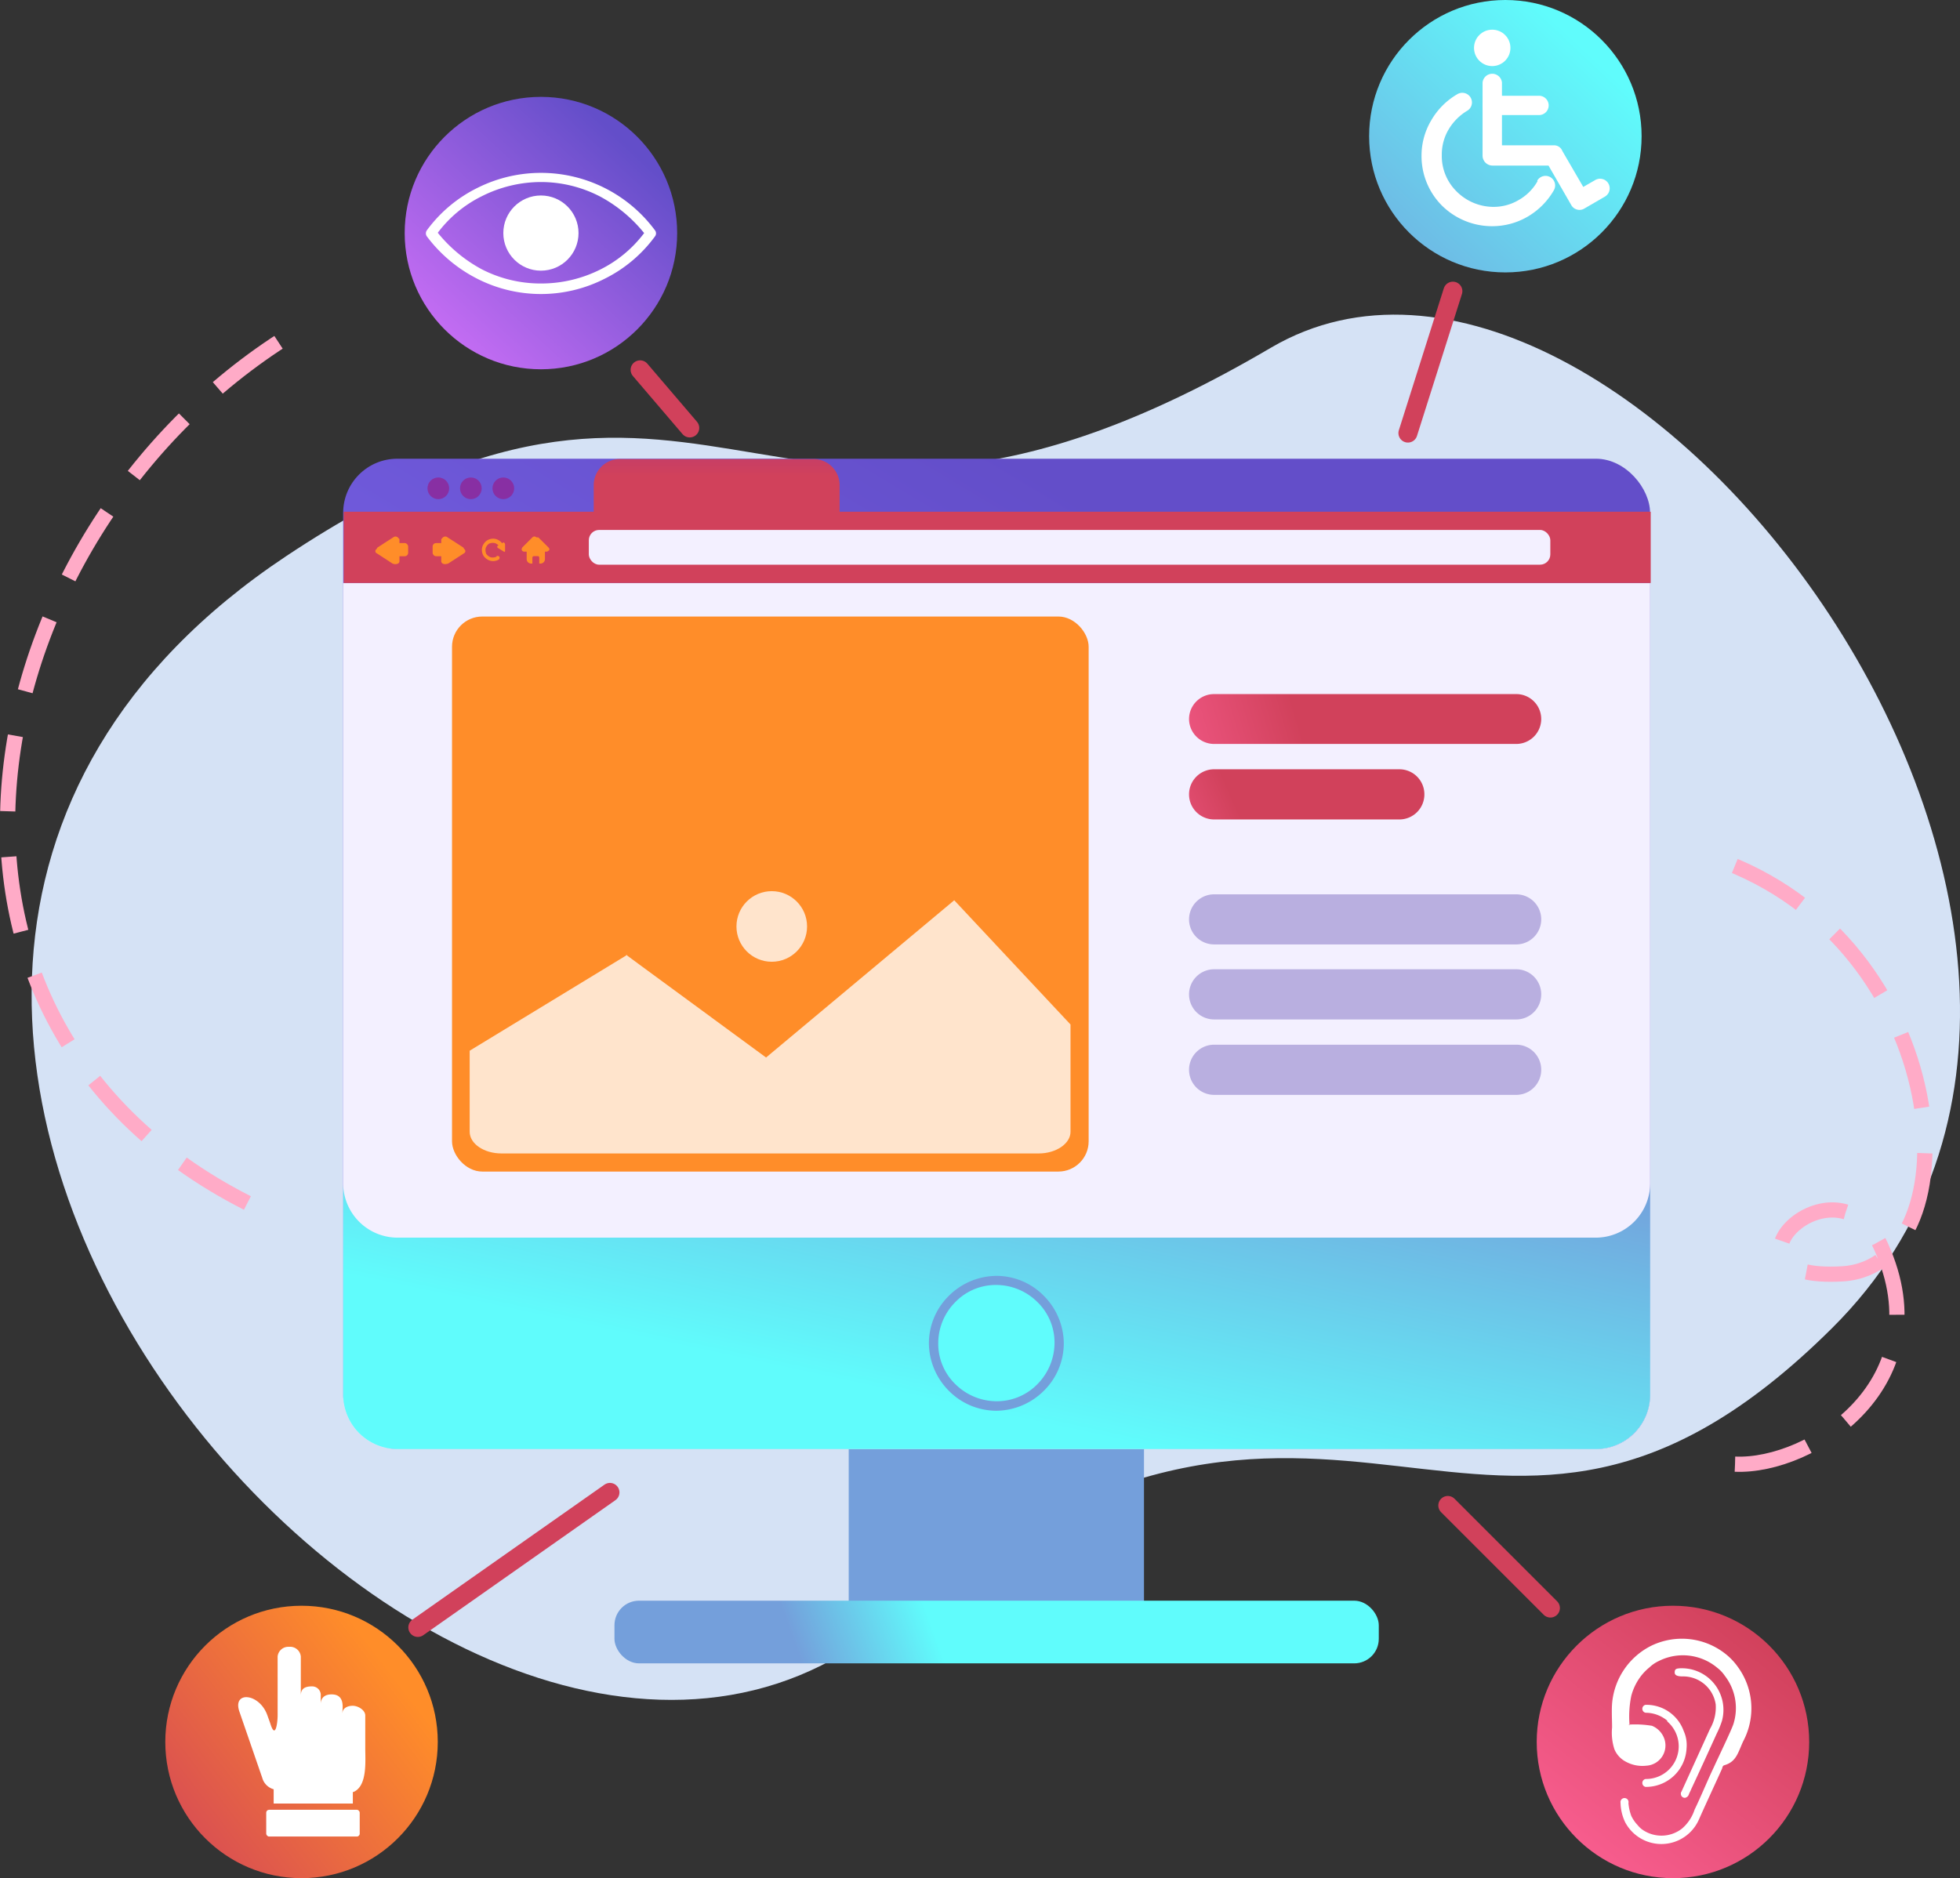 <svg xmlns="http://www.w3.org/2000/svg" xmlns:xlink="http://www.w3.org/1999/xlink" viewBox="0 0 247.59 237.31"><rect x="0" y="0" width="247.59" height="237.31" fill="#333333" stroke="none"/><defs><style>.cls-1{fill:#d5e2f5;}.cls-1,.cls-10,.cls-14,.cls-15,.cls-16,.cls-17,.cls-22,.cls-26,.cls-5,.cls-6,.cls-7{fill-rule:evenodd;}.cls-2,.cls-23{fill:none;}.cls-2{stroke:#ffabc7;stroke-miterlimit:10;stroke-width:1.92px;stroke-dasharray:9.6 5.76;}.cls-3{fill:url(#linear-gradient);}.cls-4{fill:url(#linear-gradient-2);}.cls-12,.cls-5{fill:#f3f0ff;}.cls-6{fill:url(#linear-gradient-3);}.cls-7{fill:#60fcfc;}.cls-8{fill:#749fdb;}.cls-9{fill:url(#linear-gradient-4);}.cls-10{fill:url(#linear-gradient-5);}.cls-11{fill:#882fa3;}.cls-13,.cls-26{fill:#ff8d29;}.cls-14{fill:url(#linear-gradient-6);}.cls-15{fill:url(#linear-gradient-7);}.cls-16{fill:#b9afe0;}.cls-17,.cls-18{fill:#ffe4cc;}.cls-19{fill:url(#linear-gradient-8);}.cls-20,.cls-22{fill:#fff;}.cls-21{fill:url(#linear-gradient-9);}.cls-23{stroke:#d1415b;stroke-linecap:round;stroke-linejoin:round;stroke-width:2.4px;}.cls-24{fill:url(#linear-gradient-10);}.cls-25{fill:url(#linear-gradient-11);}</style><linearGradient id="linear-gradient" x1="11568.09" y1="-8218.84" x2="11568.09" y2="-8466.96" gradientTransform="matrix(0.07, 0, 0, -0.07, -707.03, -412.98)" gradientUnits="userSpaceOnUse"><stop offset="0" stop-color="#634ec9"/><stop offset="1" stop-color="#749fdb"/></linearGradient><linearGradient id="linear-gradient-2" x1="11171" y1="-8072.87" x2="11965.8" y2="-6747.56" gradientTransform="matrix(0.07, 0, 0, -0.07, -707.03, -412.98)" gradientUnits="userSpaceOnUse"><stop offset="0" stop-color="#7e67f0"/><stop offset="1" stop-color="#634ec9"/></linearGradient><linearGradient id="linear-gradient-3" x1="11491.14" y1="-8364.69" x2="11628.54" y2="-7723.71" gradientTransform="matrix(0.07, 0, 0, -0.07, -707.03, -412.98)" gradientUnits="userSpaceOnUse"><stop offset="0" stop-color="#60fcfc"/><stop offset="1" stop-color="#749fdb"/></linearGradient><linearGradient id="linear-gradient-4" x1="11683.52" y1="-8558.71" x2="11453.42" y2="-8641.17" xlink:href="#linear-gradient-3"/><linearGradient id="linear-gradient-5" x1="11569.59" y1="-6541.1" x2="11569.59" y2="-6758.91" gradientTransform="matrix(0.07, 0, 0, -0.07, -707.03, -412.98)" gradientUnits="userSpaceOnUse"><stop offset="0" stop-color="#882fa3"/><stop offset="1" stop-color="#d1415b"/></linearGradient><linearGradient id="linear-gradient-6" x1="12370.87" y1="-6952.65" x2="12058.87" y2="-7043.28" gradientTransform="matrix(0.07, 0, 0, -0.07, -707.03, -412.98)" gradientUnits="userSpaceOnUse"><stop offset="0" stop-color="#d1415b"/><stop offset="1" stop-color="#fc6094"/></linearGradient><linearGradient id="linear-gradient-7" x1="12214.24" y1="-7085.76" x2="12011.14" y2="-7173.94" xlink:href="#linear-gradient-6"/><linearGradient id="linear-gradient-8" x1="10975.96" y1="-5922.1" x2="10561.86" y2="-6368.07" gradientTransform="matrix(0.07, 0, 0, -0.07, -707.03, -412.98)" gradientUnits="userSpaceOnUse"><stop offset="0" stop-color="#634ec9"/><stop offset="1" stop-color="#df75ff"/></linearGradient><linearGradient id="linear-gradient-9" x1="10578.33" y1="-8618.19" x2="10119.63" y2="-8967.77" gradientTransform="matrix(0.07, 0, 0, -0.07, -707.03, -412.98)" gradientUnits="userSpaceOnUse"><stop offset="0" stop-color="#ff8d29"/><stop offset="1" stop-color="#d1415b"/></linearGradient><linearGradient id="linear-gradient-10" x1="12929.86" y1="-8571.51" x2="12580.06" y2="-9014.61" xlink:href="#linear-gradient-6"/><linearGradient id="linear-gradient-11" x1="12688.67" y1="-5733.07" x2="12234.37" y2="-6215.82" xlink:href="#linear-gradient-3"/></defs><g id="Layer_2" data-name="Layer 2"><g id="Layer_1-2" data-name="Layer 1"><g id="Layer_1-3" data-name="Layer_1"><path class="cls-1" d="M111.68,205.27c-54.22,44.42-161.35-77.9-75.53-135,55.51-36.93,60.91,11,124.42-26.35,44-25.78,120.52,74.59,70.84,123.91C187.57,211.39,169.06,158.25,111.68,205.27Z"/><path class="cls-2" d="M31.25,152C-16.55,127.73-2.94,65.3,38.53,41.18"/><rect class="cls-3" x="107.21" y="170.49" width="37.3" height="34.34" rx="1.87"/><rect class="cls-4" x="43.35" y="57.96" width="165.09" height="125.13" rx="6.84"/><path class="cls-5" d="M208.45,73.66V176.25a6.88,6.88,0,0,1-6.84,6.84H50.19a6.88,6.88,0,0,1-6.84-6.84V73.66Z"/><path class="cls-6" d="M201.61,156.38H50.19a6.88,6.88,0,0,1-6.84-6.84v26.71a6.88,6.88,0,0,0,6.84,6.84H201.61a6.88,6.88,0,0,0,6.84-6.84V149.54A6.88,6.88,0,0,1,201.61,156.38Z"/><path class="cls-7" d="M125.86,161.85a7.92,7.92,0,1,1-7.92,7.92A7.9,7.9,0,0,1,125.86,161.85Z"/><path class="cls-8" d="M125.86,161.21a8.4,8.4,0,0,1,6,2.52,8.6,8.6,0,0,1,2.52,6,8.44,8.44,0,0,1-2.52,6,8.6,8.6,0,0,1-6,2.52,8.43,8.43,0,0,1-6-2.52,8.6,8.6,0,0,1-2.52-6,8.43,8.43,0,0,1,2.52-6A8.6,8.6,0,0,1,125.86,161.21Zm5.19,3.31a7.41,7.41,0,0,0-5.19-2.16,7.1,7.1,0,0,0-5.18,2.16,7.38,7.38,0,0,0-2.16,5.18,7.12,7.12,0,0,0,2.16,5.19,7.43,7.43,0,0,0,5.18,2.16,7.16,7.16,0,0,0,5.19-2.16,7.45,7.45,0,0,0,2.16-5.19A7.14,7.14,0,0,0,131.05,164.52Z"/><rect class="cls-9" x="77.62" y="202.25" width="96.55" height="7.92" rx="3.1"/><path class="cls-10" d="M106.06,64.66V61.34A3.3,3.3,0,0,0,102.75,58H78.34A3.3,3.3,0,0,0,75,61.34v3.32H43.42v9h165.1v-9H106.06Z"/><g id="_673738352" data-name=" 673738352"><circle class="cls-11" cx="55.37" cy="61.7" r="1.37"/><circle class="cls-11" cx="59.48" cy="61.7" r="1.37"/><circle class="cls-11" cx="63.58" cy="61.7" r="1.37"/></g><rect class="cls-12" x="74.38" y="66.96" width="121.46" height="4.39" rx="1.3"/><g id="_673736672" data-name=" 673736672"><rect class="cls-13" x="57.1" y="77.9" width="80.42" height="70.13" rx="3.82"/><path class="cls-14" d="M153.37,87.7h38.16a3.15,3.15,0,0,1,3.16,3.16h0A3.16,3.16,0,0,1,191.53,94H153.37a3.17,3.17,0,0,1-3.17-3.17h0A3.16,3.16,0,0,1,153.37,87.7Z"/><path class="cls-15" d="M153.37,97.2h23.4a3.16,3.16,0,0,1,3.16,3.17h0a3.16,3.16,0,0,1-3.16,3.17h-23.4a3.17,3.17,0,0,1-3.17-3.17h0A3.17,3.17,0,0,1,153.37,97.2Z"/><path class="cls-16" d="M153.37,113h38.16a3.16,3.16,0,0,1,3.16,3.17h0a3.16,3.16,0,0,1-3.16,3.16H153.37a3.17,3.17,0,0,1-3.17-3.16h0A3.17,3.17,0,0,1,153.37,113Z"/><path class="cls-16" d="M153.37,122.47h38.16a3.16,3.16,0,0,1,3.16,3.17h0a3.16,3.16,0,0,1-3.16,3.17H153.37a3.17,3.17,0,0,1-3.17-3.17h0A3.17,3.17,0,0,1,153.37,122.47Z"/><path class="cls-16" d="M153.37,132h38.16a3.16,3.16,0,0,1,3.16,3.17h0a3.16,3.16,0,0,1-3.16,3.17H153.37a3.17,3.17,0,0,1-3.17-3.17h0A3.17,3.17,0,0,1,153.37,132Z"/></g><path class="cls-17" d="M79.21,120.66l-19.88,12.1V143c0,1.51,1.8,2.74,4,2.74h67.9c2.16,0,4-1.23,4-2.74V129.45l-14.69-15.7L96.77,133.62l-17.71-13Z"/><circle class="cls-18" cx="97.49" cy="117.06" r="4.46"/><g id="_673726616" data-name=" 673726616"><circle class="cls-19" cx="68.33" cy="29.45" r="17.21"/><path class="cls-20" d="M82.73,29.88a17.47,17.47,0,0,1-6.33,5.33,17.73,17.73,0,0,1-16.13,0,18.31,18.31,0,0,1-6.34-5.33.66.66,0,0,1,0-.79,17.49,17.49,0,0,1,6.34-5.33,17.92,17.92,0,0,1,22.46,5.33A.63.63,0,0,1,82.73,29.88Zm-6.91,4.18a15.68,15.68,0,0,0,5.55-4.61,18.2,18.2,0,0,0-5.55-4.61A16.21,16.21,0,0,0,68.33,23a16.63,16.63,0,0,0-7.48,1.8,15.58,15.58,0,0,0-5.55,4.61,18.23,18.23,0,0,0,5.55,4.61,16.2,16.2,0,0,0,7.48,1.8A16.64,16.64,0,0,0,75.82,34.06Z"/><circle class="cls-20" cx="68.33" cy="29.45" r="4.75"/></g><g id="_675386200" data-name=" 675386200"><circle class="cls-21" cx="38.09" cy="220.1" r="17.21"/><path class="cls-22" d="M44.57,226.44v1.44h-10v-1.8a2.07,2.07,0,0,1-1.44-1.44l-2.88-8.35c-.94-2.67,2.52-2.38,3.52.43l.36,1c.65,2.16.94,0,.94-1V209.3a1.36,1.36,0,0,1,1.44-1.22h0A1.36,1.36,0,0,1,38,209.3v5c0-.5.07-1.22,1.37-1.22a1.09,1.09,0,0,1,1.15,1.15v1.08c0-.65.36-1.22,1.37-1.22,1.87,0,1.29,2.08,1.37,2.37,0-.57.57-.93,1.29-.93s1.59.57,1.59,1.22v4.1c0,1.66.28,4.76-1.44,5.55Z"/><rect class="cls-20" x="33.63" y="228.67" width="11.81" height="3.38" rx="0.36"/></g><line class="cls-23" x1="52.78" y1="205.63" x2="77.05" y2="188.57"/><line class="cls-23" x1="80.86" y1="46.73" x2="87.13" y2="54.07"/><path class="cls-2" d="M219.17,185c9.65.43,26.21-10.37,18.44-27.51-5.69-12.52-22.47,4.54-4.83,3.46,16.85-1.08,14.33-41.9-16.13-52.49"/><g id="_675383776" data-name=" 675383776"><circle class="cls-24" cx="211.33" cy="220.1" r="17.21"/><path class="cls-22" d="M205.85,218a12.94,12.94,0,0,1,.22-3.74,7.14,7.14,0,0,1,1.3-2.59,6.77,6.77,0,0,1,1-1,4.38,4.38,0,0,1,1.16-.79,6.76,6.76,0,0,1,7.41.86,4.35,4.35,0,0,1,.94,1,6.65,6.65,0,0,1,1.08,6.12c-.29.86-2,4.39-2.45,5.4-.86,1.8-1.58,3.6-2.45,5.4a5.32,5.32,0,0,1-1.58,2.38,4.21,4.21,0,0,1-5.11.07,3.5,3.5,0,0,1-.51-.51,4.57,4.57,0,0,1-.79-1.15,6,6,0,0,1-.36-1.58v-.07a.51.51,0,1,0-1,0v.07a6,6,0,0,0,.58,2.37,5.18,5.18,0,0,0,9.36-.43c.93-2.09,1.94-4.25,2.88-6.33.07-.22.07-.36.29-.44,1.51-.43,1.72-1.58,2.37-3a8.88,8.88,0,0,0-.72-9.5A7.85,7.85,0,0,0,218,209a8.87,8.87,0,0,0-9.36-1.08,9,9,0,0,0-5,7.35c-.07.93,0,2,0,3a6.85,6.85,0,0,0,.29,2.74,3.11,3.11,0,0,0,1.44,1.58,4.34,4.34,0,0,0,2.59.51,2.56,2.56,0,0,0,2.23-3.53,2.76,2.76,0,0,0-1.51-1.51,12.85,12.85,0,0,0-2.95-.15Z"/><path class="cls-22" d="M210.61,217.51a4.13,4.13,0,0,1-2.67,7.27h-.07a.51.51,0,0,0,0,1h.07a5.13,5.13,0,0,0,5.11-4.9,4.32,4.32,0,0,0-.36-2.16,5,5,0,0,0-4.82-3.31.51.51,0,0,0,0,1,4.29,4.29,0,0,1,2.74,1Zm1.36-6.7a5.26,5.26,0,0,1,5.55,6.63,10.66,10.66,0,0,1-.65,1.58c-1.08,2.38-2.16,4.75-3.24,7.06-.07.21-.22.43-.29.65a.63.63,0,0,1-.5.43.5.5,0,0,1-.51-.51.38.38,0,0,1,.08-.28l3.6-7.92a5.41,5.41,0,0,0,.72-3.1,4.15,4.15,0,0,0-4.18-3.53c-.79,0-1-.21-1-.5s.07-.51.58-.51Z"/></g><g id="_675382192" data-name=" 675382192"><circle class="cls-25" cx="190.16" cy="17.21" r="17.21"/><path class="cls-20" d="M194.19,22.82a1.21,1.21,0,0,1,2.09,1.23A9.13,9.13,0,0,1,193,27.36h0a8.88,8.88,0,0,1-4.47,1.22A9,9,0,0,1,182.17,26a8.85,8.85,0,0,1-2.6-6.33,8.7,8.7,0,0,1,1.23-4.47h0a9.06,9.06,0,0,1,3.31-3.31A1.21,1.21,0,1,1,185.33,14,6.81,6.81,0,0,0,183,16.34h0a6.22,6.22,0,0,0-.87,3.24A6.28,6.28,0,0,0,184,24.19a6.61,6.61,0,0,0,4.61,1.95,6.22,6.22,0,0,0,3.24-.87h0a6.27,6.27,0,0,0,2.37-2.37Z"/><path class="cls-20" d="M187.28,10.44a1.23,1.23,0,0,1,2.45,0v7.92h6.55a1.12,1.12,0,0,1,1.08.72L200,23.62l1.51-.87a1.21,1.21,0,0,1,1.23,2.09l-2.6,1.51h0a1.19,1.19,0,0,1-1.65-.43l-2.88-5H188.5a1.26,1.26,0,0,1-1.22-1.22V10.44Z"/><path class="cls-20" d="M188.5,14.54a1.22,1.22,0,1,1,0-2.44h5.91a1.22,1.22,0,0,1,0,2.44Z"/><circle class="cls-20" cx="188.5" cy="6.05" r="2.3"/></g><line class="cls-23" x1="182.89" y1="190.22" x2="195.85" y2="203.18"/><line class="cls-23" x1="183.53" y1="36.79" x2="177.85" y2="54.72"/><g id="_675379624" data-name=" 675379624"><path class="cls-26" d="M47.67,69.19l1-.65,1-.64a.44.44,0,0,1,.64.07c.08.07.15.14.15.21h0v2.74c0,.22-.22.36-.51.36s-.28-.07-.36-.07l-1-.65-1-.65a.3.3,0,0,1-.07-.5l.07-.07Z"/><rect class="cls-13" x="49.83" y="68.62" width="1.73" height="1.66" rx="0.43"/><path class="cls-26" d="M58.54,69.19l-1-.65-1-.64a.45.45,0,0,0-.65.07c-.07.07-.15.14-.15.21h0v2.74c0,.22.22.36.51.36a3.29,3.29,0,0,0,.36-.07l1-.65,1-.65a.31.31,0,0,0,.08-.5l-.08-.07Z"/><rect class="cls-13" x="54.65" y="68.62" width="1.73" height="1.66" rx="0.43"/></g><g id="_675378712" data-name=" 675378712"><path class="cls-13" d="M62.72,70.27a.32.32,0,0,1,.36.07.32.32,0,0,1-.07.36,1.43,1.43,0,0,1-1.08.15,1.56,1.56,0,0,1-.87-.65,1.47,1.47,0,0,1-.14-1.08,1.51,1.51,0,0,1,.65-.86,1.43,1.43,0,0,1,1.08-.15,1.54,1.54,0,0,1,.86.65.32.32,0,0,1-.07.36.32.32,0,0,1-.36-.07,1.1,1.1,0,0,0-.58-.43,1.2,1.2,0,0,0-.72.07,1.13,1.13,0,0,0-.43.57,1.27,1.27,0,0,0,.07.72,1.18,1.18,0,0,0,.58.44,1.21,1.21,0,0,0,.72-.08Z"/><path class="cls-26" d="M63.8,69.62v-.86c0-.07-.07-.14-.15-.22h-.07l-.36.22-.36.22c-.07,0-.07.14,0,.21a.07.07,0,0,0,.07.07l.36.22.36.22c.08.07.15,0,.15-.08Z"/></g><g id="_675378328" data-name=" 675378328"><path class="cls-26" d="M68,67.9l.65.64.65.65c.14.15.14.36-.07.43a.26.26,0,0,1-.22.08H66.25a.33.33,0,0,1-.36-.29c0-.07.07-.15.07-.22l.65-.65.64-.64a.35.35,0,0,1,.51,0H68Z"/><path class="cls-26" d="M67.11,68.9h1.15a.57.57,0,0,1,.58.58v1.15a.57.57,0,0,1-.58.58h-.14v-.72a.19.19,0,0,0-.22-.22h-.43a.2.2,0,0,0-.22.22v.72h-.14a.57.57,0,0,1-.58-.58V69.48A.57.57,0,0,1,67.11,68.9Z"/></g></g></g></g></svg>